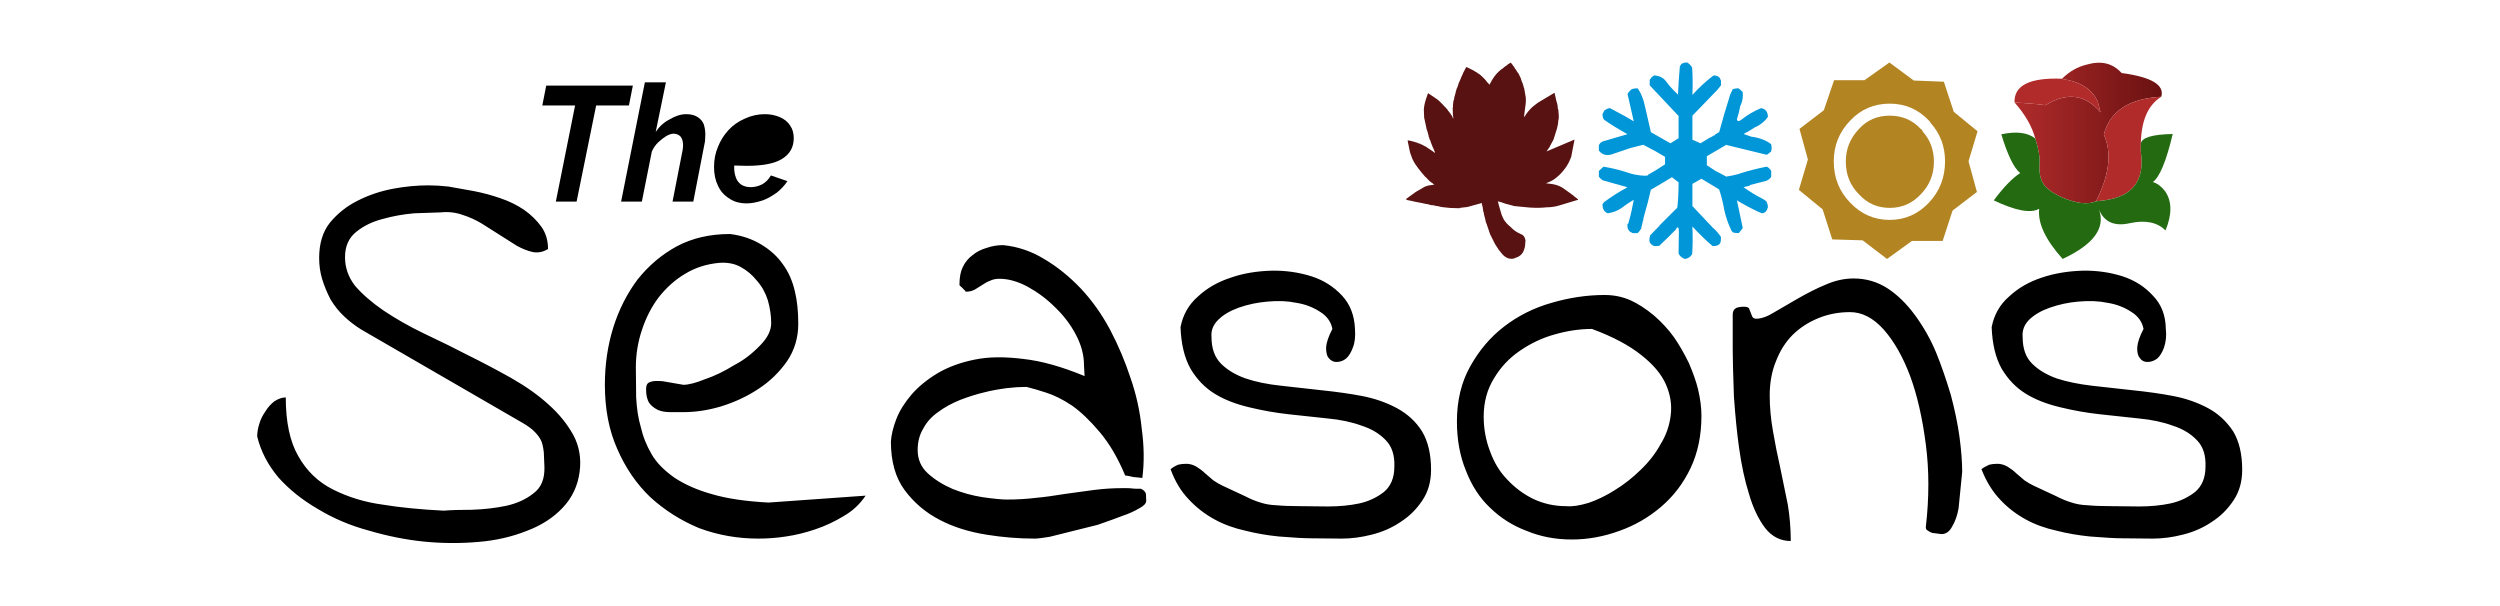 
<svg xmlns="http://www.w3.org/2000/svg" version="1.1" xmlns:xlink="http://www.w3.org/1999/xlink" preserveAspectRatio="none" x="0px" y="0px" width="330px" height="80px" viewBox="0 0 330 80">
<defs>
<linearGradient id="Gradient_1" gradientUnits="userSpaceOnUse" x1="292.188" y1="11.75" x2="316.612" y2="11.75" spreadMethod="pad">
<stop  offset="0%" stop-color="#B12B2B"/>

<stop  offset="100%" stop-color="#6A1111"/>
</linearGradient>

<g id="Layer1_0_MEMBER_0_MEMBER_0_MEMBER_0_MEMBER_0_MEMBER_0_FILL">
<path fill="#000000" stroke="none" d="
M 48.35 31.05
Q 48.35 28.9 47.25 27.35 46.1 25.75 44.4 24.55 42.65 23.35 40.45 22.6 38.3 21.85 36 21.4
L 31.8 20.65
Q 30 20.45 28.5 20.45 25.6 20.45 22.65 21 19.45 21.6 16.7 23 14 24.35 12.1 26.65 10.3 28.9 10.3 32.55 10.3 34.4 10.8 36.05 11.3 37.7 12.2 39.45 13.2 41.1 14.5 42.3 15.7 43.45 17.3 44.45
L 44.05 59.95
Q 45.45 60.75 46.15 61.5 46.9 62.25 47.25 63.05 47.5 63.65 47.65 64.9
L 47.75 67.3
Q 47.85 70.3 45.95 71.7 44.1 73.2 41.35 73.8 38.7 74.35 35.7 74.45 32.8 74.45 31 74.6 25.1 74.3 20.9 73.6 16.4 73 12.55 71.05 8.9 69.2 6.85 65.55 4.75 61.95 4.75 55.75 3.85 55.75 2.85 56.4 1.95 57.1 1.35 58.1 0.65 59.1 0.35 60.15 0 61.25 0 62.25 0.9 65.95 3.55 69.1 6.25 72.1 10.05 74.3 13.9 76.65 18.5 77.9 23.25 79.3 27.75 79.75 32.3 80.2 36.8 79.8 41.1 79.45 44.85 77.95 48.45 76.6 50.8 74.1 53.15 71.6 53.6 68.15 54.05 64.8 52.55 62 51 59.2 48.4 56.9 45.95 54.65 42.2 52.5 38.45 50.4 34.9 48.65 32.35 47.3 27.5 45 24 43.3 20.95 41.25 18.05 39.25 16.25 37.15 14.6 35 14.6 32.4 14.6 29.7 16.45 28.2 18.3 26.7 20.85 26.05 23.3 25.35 26.1 25.1
L 30.5 24.95
Q 32.4 24.75 34.1 25.35 35.85 25.9 37.4 26.85
L 43.15 30.5
Q 44.5 31.25 45.8 31.55 47.1 31.8 48.35 31.05
M 73.25 9.1
Q 72.5 8.6 71.35 8.6 70 8.6 68.6 9.45 67.2 10.15 66.25 11.55
L 67.95 3.3 64.45 3.3 60.5 23.15 63.95 23.15 65.6 14.85
Q 65.95 14 66.65 13.3 67.35 12.65 68 12.25 68.7 11.85 69.2 11.85 69.95 11.85 70.4 12.35 70.8 12.85 70.8 13.85
L 70.75 14.45 69.05 23.15 72.5 23.15 74.45 13.1 74.5 12
Q 74.5 11.15 74.25 10.3 73.95 9.55 73.25 9.1
M 84.4 8.6
Q 82.65 8.6 81.05 9.35 79.45 10.05 78.35 11.25 77.2 12.5 76.6 14.05 75.95 15.55 75.95 17.4 75.95 19.2 76.6 20.5 77.2 21.85 78.5 22.65 79.65 23.45 81.4 23.45 82.55 23.45 84.05 22.95 85.15 22.55 86.4 21.65 87.45 20.8 88.15 19.75
L 85.4 18.8
Q 84.85 19.75 84 20.25 83.05 20.75 82.05 20.75 81.15 20.75 80.5 20.35 79.85 19.9 79.6 19.2 79.3 18.45 79.3 17.5
L 79.3 17.15 81.4 17.2
Q 85.4 17.2 87.25 16.05 89.2 14.85 89.2 12.6 89.2 11.35 88.6 10.5 88.05 9.6 86.9 9.1 85.75 8.6 84.4 8.6
M 123.4 36
Q 125.6 36 128.05 37.3 130.6 38.7 132.6 40.7 134.8 42.8 136.1 45.3 137.45 47.85 137.45 50.35
L 137.55 52.2
Q 131.9 49.85 127.4 49.35 122.7 48.75 119.3 49.45 115.8 50.15 113.15 51.7 110.55 53.25 108.8 55.25 107.05 57.3 106.25 59.35 105.45 61.45 105.35 63.1 105.35 68.1 107.65 71.2 110 74.35 113.5 76.15 116.85 77.9 121.25 78.6 125.3 79.25 129.25 79.25 129.95 79.25 131.75 78.95
L 139.75 76.95
Q 142.75 75.9 143.75 75.5 145.4 74.95 146.65 74.2 147.8 73.6 147.8 72.95
L 147.75 71.8
Q 147.6 71.25 146.9 70.95
L 146.3 70.95
Q 145.75 70.95 145.45 70.9 145.1 70.85 144.45 70.85
L 143.85 70.85
Q 141.5 70.85 139.15 71.15
L 134.4 71.8
Q 131.35 72.3 129.6 72.45 127.2 72.75 124.65 72.75 123.35 72.75 120.55 72.35 118.05 71.95 115.65 71 113.2 69.95 111.5 68.4 109.8 66.85 109.8 64.5 109.8 62.45 110.75 60.9 111.6 59.3 113.25 58.15 114.8 57 116.9 56.15 119.15 55.3 120.9 54.9 122.4 54.5 124.65 54.2 126.3 54 127.9 54 129.5 54.4 131.15 54.95 133.2 55.6 135.45 57.1 137.65 58.65 140.05 61.5 142.5 64.4 144.3 68.75
L 144.75 68.8 145.65 69 147.15 69.15
Q 147.65 65.35 147.05 60.95 146.6 56.55 145.2 52.55 143.85 48.4 141.8 44.5 139.75 40.65 136.95 37.65 134.1 34.65 130.9 32.75 127.65 30.75 124 30.4 122.6 30.4 121.3 30.85 119.9 31.25 118.95 32.05 117.9 32.8 117.3 34.05 116.75 35.15 116.75 37 116.75 37.15 117.05 37.35
L 117.7 38
Q 117.7 38.15 117.9 38.15 118.6 38.15 119.3 37.8
L 120.5 37.05
Q 121.3 36.5 121.8 36.35 122.45 36 123.4 36
M 248.55 42.3
L 248 40.9
Q 247.75 40.65 247.2 40.65 246.45 40.65 245.9 40.85 245.3 41.15 245.3 41.95
L 245.3 47.75
Q 245.3 50 245.5 55.6 245.85 60.55 246.35 64.1 246.95 68.45 248 71.8 249 75.25 250.7 77.5 252.4 79.65 254.95 79.65 254.95 76.5 254.45 73.55
L 253.2 67.45
Q 252.5 64.35 252 61.4 251.45 58.35 251.45 55.4 251.45 52.25 252.5 49.7 253.5 47.1 255.3 45.3 257.1 43.55 259.55 42.55 262 41.55 264.8 41.55 267.8 41.55 270.4 44.45 273 47.4 274.8 52.2 276.55 56.95 277.4 63.55 278.25 70 277.4 77.35 277.4 77.75 277.7 77.9 278.05 78.15 278.45 78.3
L 280 78.5
Q 281.15 78.5 281.8 77.2 282.55 75.95 282.85 74.2
L 283.45 68.15
Q 283.45 65.7 283 62.3 282.55 59.05 281.55 55.3 280.35 51.3 279.1 48.25 277.75 45 275.6 42.05 273.5 39.2 271.05 37.6 268.5 35.95 265.4 35.95 263.05 35.95 260.7 37 258.75 37.8 256.2 39.25
L 252.25 41.55
Q 250.5 42.65 249.2 42.65 248.75 42.65 248.55 42.3
M 61.8 7.15
L 62.45 3.85 48.05 3.85 47.4 7.15 52.85 7.15 49.65 23.15 53.1 23.15 56.35 7.15 61.8 7.15
M 87.4 33.6
Q 86.05 31.65 83.8 30.3 81.5 28.9 78.6 28.55 73.6 28.55 69.75 30.6 66 32.65 63.25 36.1 60.6 39.65 59.2 44.1 57.8 48.6 57.8 53.65 57.8 59.7 59.85 64.3 61.9 69.05 65.35 72.35 68.9 75.6 73.45 77.5 78.15 79.25 83.3 79.25 85.65 79.25 87.9 78.9 90.3 78.55 92.8 77.7 95.3 76.85 97.5 75.5 99.7 74.25 101.15 72.1
L 85 73.25
Q 79.3 72.95 75.6 71.85 72 70.85 69.35 69.1 66.75 67.25 65.6 65.25 64.3 63.05 63.75 60.6 63.15 58.55 63 55.75
L 62.95 50.75
Q 62.95 47.55 63.95 44.55 64.95 41.5 66.7 39.15 68.65 36.65 71.1 35.2 73.6 33.65 76.8 33.35 78.9 33.2 80.4 34.05 81.95 34.9 83.1 36.35 84.3 37.7 84.9 39.6 85.45 41.55 85.45 43.4 85.45 45.2 83.65 47.05 81.65 49.15 79.35 50.35 76.75 51.95 74.5 52.7 72.15 53.65 70.85 53.65
L 67.4 53.05
Q 66.1 52.95 65.6 53.1 64.95 53.25 64.8 53.6 64.65 53.9 64.65 54.4 64.65 55.9 65.2 56.7 65.65 57.35 66.65 57.85 67.5 58.2 68.65 58.2
L 70.85 58.2
Q 73.9 58.2 77.1 57.25 80.5 56.2 83.3 54.35 86.15 52.5 88.1 49.7 89.95 46.95 89.95 43.5 89.95 40.4 89.4 38.15 88.8 35.5 87.4 33.6
M 163.2 40.8
Q 165.5 40 167.95 39.8 170.6 39.55 172.75 40 174.95 40.35 176.7 41.5 178.4 42.55 178.75 44.35 177.8 46.15 177.7 47.4 177.7 48.7 178.1 49.15 178.65 49.85 179.4 49.85 180.3 49.85 181 49.3 181.7 48.7 182.15 47.45 182.65 46.25 182.5 44.3 182.35 40.95 180.35 38.8 178.25 36.55 175.3 35.6 172.15 34.6 168.7 34.65 164.9 34.75 161.9 35.8 158.65 36.85 156.4 38.95 154.1 40.95 153.5 44.05 153.65 48.25 155.15 50.95 156.75 53.65 159.2 55.15 161.55 56.6 164.95 57.4 168.25 58.2 171.45 58.55
L 177.95 59.25
Q 181.15 59.55 183.6 60.45 186.1 61.25 187.65 62.9 189.15 64.45 189.05 67.25 189.05 70.05 187.3 71.5 185.5 72.9 183.2 73.4 180.85 73.9 178 73.9
L 173.45 73.85
Q 171.05 73.85 169.45 73.7 168 73.65 166.8 73.25 165.6 72.9 164.25 72.2
L 160.5 70.45
Q 159.75 70.1 158.95 69.55
L 157.55 68.35
Q 157 67.8 156.1 67.25 155.3 66.8 154.45 66.8 153.7 66.8 153.1 66.95 152.3 67.3 151.85 67.7 152.95 70.75 154.9 72.75 156.7 74.7 159.15 76.05 161.4 77.3 164.35 77.95 166.9 78.6 169.85 78.9 173.55 79.2 175.3 79.2
L 180.3 79.25
Q 182.7 79.25 185.25 78.6 187.9 77.95 190.05 76.5 192.25 75.1 193.7 72.9 195.15 70.75 195.15 67.8 195.15 63.9 193.65 61.4 192.15 59 189.5 57.55 186.8 56.1 183.6 55.5 180.75 54.95 176.9 54.55
L 170.2 53.8
Q 166.85 53.45 164.35 52.6 161.8 51.7 160.25 50.15 158.65 48.55 158.65 45.7 158.5 44.05 159.8 42.8 161 41.6 163.2 40.8
M 228.35 39.6
Q 226.35 38.7 224 38.7 219.65 38.7 215.2 40 210.8 41.25 207.3 43.95 203.9 46.55 201.65 50.6 199.45 54.55 199.45 59.75 199.45 64.3 200.95 67.95 202.4 71.7 204.95 74.1 207.55 76.65 211 77.95 214.45 79.4 218.55 79.4 222.55 79.4 226.5 77.95 230.3 76.6 233.4 73.95 236.5 71.3 238.3 67.5 240.1 63.7 240.1 58.8 240.1 56.8 239.55 54.45 239.1 52.55 238 50 236.8 47.55 235.55 45.75 234.2 43.85 232.2 42.1 230.2 40.45 228.35 39.6
M 221.9 44.35
Q 227.05 46.25 230.1 48.7 233.1 51.05 234.2 53.6 235.3 56.1 235 58.65 234.7 61.3 233.3 63.55 232.05 65.85 229.95 67.85 227.95 69.8 225.75 71.15 223.55 72.55 221.35 73.3 219.05 74 217.6 73.85 214.7 73.85 212.15 72.65 209.7 71.45 207.8 69.4 205.95 67.5 204.95 64.7 203.9 61.95 203.9 58.95 203.9 55.35 205.6 52.6 207.25 49.8 209.9 48 212.65 46.1 215.75 45.25 218.9 44.35 221.9 44.35
M 328.5 61.4
Q 326.85 58.9 324.35 57.55 321.65 56.1 318.45 55.5 315.6 54.95 311.75 54.55
L 305 53.8
Q 301.65 53.4 299.2 52.6 296.65 51.7 295.1 50.15 293.5 48.6 293.5 45.7 293.35 44.05 294.6 42.8 295.9 41.55 298.05 40.8 300.35 40 302.75 39.8 305.45 39.55 307.6 40 309.8 40.35 311.55 41.5 313.25 42.55 313.6 44.35 312.65 46.15 312.55 47.4 312.5 48.6 312.95 49.15 313.4 49.85 314.25 49.85 315.1 49.85 315.85 49.3 316.55 48.7 317 47.45 317.5 46 317.3 44.3 317.25 40.95 315.15 38.8 313.15 36.6 310.15 35.6 307 34.6 303.55 34.65 299.8 34.75 296.7 35.8 293.5 36.85 291.25 38.95 288.95 40.95 288.35 44.05 288.5 48.25 290 50.95 291.6 53.65 294.05 55.15 296.4 56.6 299.8 57.4 303.1 58.2 306.3 58.55
L 312.8 59.25
Q 316 59.55 318.45 60.45 320.95 61.25 322.5 62.9 324 64.45 323.9 67.25 323.9 70.05 322.15 71.5 320.35 72.9 318.05 73.4 315.7 73.9 312.85 73.9
L 308.3 73.85
Q 305.9 73.85 304.3 73.7 302.85 73.65 301.65 73.25 300.45 72.9 299.1 72.2
L 295.35 70.45
Q 294.6 70.1 293.8 69.55
L 292.4 68.35
Q 291.85 67.8 290.95 67.25 290.15 66.8 289.3 66.8 288.55 66.8 287.95 66.95 287.15 67.3 286.65 67.7 287.85 70.75 289.75 72.75 291.55 74.7 294 76.05 296.25 77.3 299.2 77.95 301.75 78.6 304.7 78.9 308.4 79.2 310.15 79.2
L 315.1 79.25
Q 317.55 79.25 320.1 78.6 322.75 77.95 324.9 76.5 327.1 75.1 328.55 72.9 330 70.75 330 67.8 330 63.9 328.5 61.4 Z"/>
</g>

<g id="Layer1_0_MEMBER_1_MEMBER_0_MEMBER_0_MEMBER_0_MEMBER_0_FILL">
<path fill="#0096D8" stroke="none" d="
M 243.35 2.95
L 243.3 2.95
Q 243.15 2.25 242.3 2.15
L 242.05 2.2
Q 240.1 3.7 238.6 5.4
L 238.6 5.3
Q 238.7 2.75 238.55 0.8
L 238.5 0.75
Q 238.2 0.3 237.75 0
L 237.65 0
Q 237.1 0 236.7 0.3
L 236.7 0.4
Q 236.5 0.55 236.5 0.8 236.3 3.05 236.2 5.35
L 235.4 4.55
Q 234.8 3.95 234.15 3.05 233.5 2.25 232.3 2.15
L 232.25 2.15
Q 231.7 2.45 231.5 2.95
L 231.5 3.8 236.2 8.8 236.3 8.85 236.3 12.6 234.95 13.45 231.7 11.6 230.7 7.25
Q 230.35 5.5 229.5 4.3
L 229.4 4.3
Q 228.85 4.3 228.45 4.45
L 228.45 4.55 228.4 4.55
Q 228.05 4.8 227.8 5.3
L 227.85 5.4 228.85 9.8
Q 227.6 9 224.9 7.6
L 224.8 7.6
Q 224.3 7.7 223.9 8.05
L 223.9 8.1 223.65 8.6
Q 223.65 9.15 223.9 9.5
L 223.9 9.55 223.95 9.55
Q 225.5 10.65 227.75 11.9
L 227.75 11.95 223.65 13.15 223.6 13.2
Q 223.3 13.3 223.05 13.75
L 223.05 14.65
Q 223.95 15.85 225.6 15.15
L 228.25 14.25 230.4 13.7 230.45 13.7
Q 232.6 14.8 234.05 15.7
L 234.05 16.95
Q 232.5 18 231.2 18.7
L 231.2 18.8 230.7 18.85
Q 229.1 18.8 227.6 18.25 225.75 17.65 223.85 17.35
L 223.75 17.4
Q 223.65 17.5 223.05 18.05
L 223.05 19
Q 223.2 19.25 223.6 19.55
L 223.65 19.55 223.65 19.6 227.75 20.75 227.75 20.8
Q 225.7 21.9 223.9 23.25
L 223.65 23.6
Q 223.65 24.8 224.55 25.1 225.85 24.9 226.85 24.2 227.65 23.55 228.85 22.85 228.5 24.85 228.05 26.4
L 228.05 26.5 228 26.5
Q 228 26.85 227.8 26.9 227.7 28.05 228.6 28.35
L 228.6 28.4 229.5 28.4
Q 229.9 28 230 27.75
L 230.05 27.75 230.4 26.25 230.45 26.25 230.45 25.95
Q 231.3 23 231.7 21.15
L 231.75 21.15 235.2 19.1 236.3 19.95
Q 236.3 22.15 236.1 24.1
L 236 24.25 235.95 24.35 235.9 24.35 233.1 27.15 233.1 27.25 233.05 27.25 231.55 28.8 231.55 29.05 231.5 29.05
Q 231.4 29.6 231.5 29.9
L 231.55 30
Q 231.8 30.4 232.25 30.55 232.8 30.6 233.2 30.45
L 233.25 30.4 233.25 30.35
Q 234.5 29.2 235.85 27.8
L 235.9 27.75 235.9 27.65
Q 236.15 27.35 236.25 27.5 236.35 27.6 236.35 28.2
L 236.3 31.75 236.35 31.9
Q 236.65 32.45 237.35 32.7
L 237.4 32.7
Q 238.2 32.55 238.5 31.95
L 238.55 31.95
Q 238.7 30 238.6 27.4
L 238.6 27.3
Q 240.35 29.2 241.95 30.55
L 242 30.55
Q 242.95 30.6 243.25 30 243.35 29.75 243.35 29.1
L 243.35 29.05
Q 242.8 28.2 242 27.5
L 241.9 27.45 241.9 27.4 238.6 23.9 238.6 20.2 240.1 19.35 243 21.1 243.05 21.15
Q 243.5 22.45 243.85 24.25
L 243.85 24.35
Q 244.3 26.4 245.1 28
L 245.3 28.25
Q 245.6 28.4 246.25 28.4
L 246.3 28.4 246.95 27.6 246.95 27.45 246 22.95
Q 247.65 23.95 249.35 24.75
L 249.35 24.8 249.45 24.8 250.15 25.1 250.25 25.1
Q 250.95 24.95 251.1 24.2
L 251.15 24.15
Q 251.15 23.55 250.9 23.15
L 250.9 23.1 250.3 22.7 250.25 22.7 250.2 22.65
Q 248.6 21.85 247.1 20.75
L 248.1 20.5 248.15 20.5 248.15 20.4 251.05 19.65 251.05 19.6
Q 251.55 19.35 251.7 19
L 251.7 18.05
Q 251.45 17.6 251 17.35
L 250.9 17.35
Q 248.8 17.75 246.4 18.5
L 246.4 18.55 246.3 18.55
Q 245.25 18.85 244.15 19
L 244.15 18.95 242.65 18.15 242.6 18.15 241 17.1 241 15.6 244.15 13.75 244.15 13.7 250.9 15.35 251 15.35 251.65 14.85 251.7 14.7
Q 251.85 14.25 251.7 13.7
L 251.7 13.6
Q 250.4 12.6 248.4 12.35
L 247.1 11.9
Q 248 11.45 249.05 10.75
L 249.1 10.75
Q 250.45 10.1 251.15 9.05
L 251.15 9
Q 251.1 7.75 250 7.6 248.2 8.35 246.7 9.55 246.1 10 246 9.45 246.4 8.2 246.55 7.2
L 246.65 7.1 246.65 7.05
Q 247.1 6.05 246.95 4.85
L 246.9 4.85
Q 246.5 4.45 246.25 4.3
L 246.15 4.3
Q 245.7 4.3 245.3 4.45
L 245.2 4.65 245.2 4.7
Q 244.9 5.15 244.7 5.95 243.85 8.6 243.05 11.6
L 243 11.6 242.3 12.05 242.3 12.15 242.15 12.15
Q 241.75 12.45 241.3 12.6
L 241.25 12.65 239.95 13.45 238.6 12.85 238.6 8.85 242.75 4.55 243.35 3.8 243.35 2.95 Z"/>
</g>

<g id="Layer1_0_MEMBER_2_MEMBER_0_MEMBER_0_MEMBER_0_MEMBER_0_FILL">
<path fill="#B38422" stroke="none" d="
M 284.5 16.45
L 286 11.45 282.05 8.2 280.4 3.2 275.4 3 271.35 0 267.2 2.95 262.15 2.95 260.45 7.95 256.4 11.05 257.8 16.15 256.3 21.2 260.25 24.45 261.85 29.45 266.9 29.6 270.95 32.7 275.1 29.7 280.2 29.7 281.85 24.65 285.9 21.55 284.5 16.45
M 277.9 9.65
L 278.05 9.8 278.2 10.05
Q 280.6 12.75 280.6 16.45 280.6 20.5 277.9 23.35 275.2 26.2 271.4 26.2 267.55 26.2 264.85 23.35 262.1 20.55 262.1 16.45 262.1 12.5 264.85 9.65 267.5 6.85 271.4 6.85 275.25 6.85 277.9 9.65
M 276.75 11.2
L 276.55 11.05
Q 274.5 8.85 271.4 8.85 268.3 8.85 266.3 11.05 264.1 13.35 264.1 16.5 264.1 19.75 266.3 21.95 268.35 24.2 271.4 24.2 274.45 24.2 276.55 21.95 278.75 19.7 278.75 16.5 278.75 13.6 276.9 11.5
L 276.75 11.2 Z"/>
</g>

<g id="Layer1_0_MEMBER_3_MEMBER_0_MEMBER_0_MEMBER_0_MEMBER_0_FILL">
<path fill="#581112" fill-opacity="0.996" stroke="none" d="
M 215.9 6
L 215.7 5.15 215.7 5.1 215.65 5.05 212.9 6.7 212 7.4
Q 211.25 8.1 210.7 9
L 210.65 9 210.6 9.1 210.6 9.05 210.8 7.45
Q 210.95 6.65 210.9 5.85
L 210.65 4.4 210.65 4.35 210.6 4.25 210.55 4.1 210.55 4.05 210.35 3.4 210.25 3.2 210.1 2.75 210.1 2.7 209.7 1.85 209.5 1.6 209.45 1.55 209.45 1.5 209.35 1.35 209.35 1.3 209.25 1.25 209.25 1.2 209.2 1.1 209.1 1 209.1 0.95 209.05 0.95 209 0.8 208.8 0.55 208.75 0.5 208.75 0.45 208.65 0.35 208.65 0.3 208.35 0 208.35 0.05
Q 207.95 0.25 207.7 0.5
L 207.25 0.8 207.25 0.85 206.75 1.2
Q 205.9 1.9 205.4 2.75
L 205.2 3.05 205.2 3.1 204.85 3.7 204.7 3.5 204.4 3.2 204.4 3.15 204.3 3.05 204.3 3 204.15 2.9 204.15 2.85 203.55 2.25 203.45 2.2 203.45 2.15 203.3 2.05 203.2 1.95 203.1 1.9 203.05 1.85 203 1.85 202.75 1.65 202.55 1.55 202.4 1.45 202.35 1.45 202.35 1.4 201.25 0.85 201 0.75 200.45 1.8 200.45 1.85 200.1 2.6 200.1 2.65 199.7 3.55 199.7 3.6 199.5 4.2 199.5 4.25 199.45 4.25 199.35 4.55 199.35 4.6 199.25 4.85 199.25 5 199.15 5.3 199.15 5.35 199 5.85 199 6.05 198.9 6.3 198.9 6.35 198.85 6.5 198.85 6.6 198.8 6.95 198.8 7.35 198.75 7.55
Q 198.75 8.75 198.85 9.25
L 198.85 9.35 198.7 9.1 198.7 9 198.5 8.7 198.45 8.65 198.35 8.5 198.35 8.45 198.2 8.3 198.1 8.15 197.95 8 197.95 7.95 197.85 7.8 197.6 7.55 197.6 7.5 197.25 7.2 197.25 7.15 196.5 6.4 196.25 6.2 196.2 6.15 194.65 5.1 194.25 6.25 194.25 6.3
Q 194 7.05 193.95 7.85
L 194 9.15 194.45 11.25 194.5 11.3 194.75 12.2 194.75 12.3 194.8 12.45 194.85 12.55 194.95 12.9 195 12.9 195.15 13.4 195.25 13.6 195.25 13.65 195.3 13.75 195.35 13.9 195.4 14 195.45 14.15 195.5 14.25 195.5 14.3 195.55 14.3 195.65 14.6 195.7 14.7 195.75 14.85 195.8 14.9 195.8 15.05 195.6 14.9 195.5 14.85 195.4 14.75 195.15 14.6 195.1 14.55 194.9 14.45 194.9 14.4 194.7 14.3 194.55 14.2 194.45 14.15 194.45 14.1 193.95 13.85 193.8 13.75 193.6 13.65 193.4 13.6 193.4 13.55 192.9 13.4 192.9 13.35 192.85 13.35 191.6 13
Q 191.4 12.95 191.25 13
L 191.55 14.45 191.55 14.5 191.75 15.3 191.8 15.3 191.8 15.35 192 15.95 192.3 16.55 192.55 16.95 192.6 17.05 192.65 17.05 192.65 17.15 192.7 17.15 192.7 17.2 192.75 17.2 192.85 17.4 192.95 17.5 193 17.6 193.1 17.7 193.2 17.85 193.25 17.9 193.4 18.1 193.45 18.15 193.6 18.35 193.65 18.4 194.2 19.05 194.25 19.05 194.3 19.15 194.35 19.15 194.65 19.5 194.7 19.5 194.8 19.65 195.05 19.85 195.15 19.95 195.2 19.95 195.3 20.05 195.35 20.05 195.45 20.15 195.7 20.35 195.55 20.35 194.55 20.5 194.55 20.55 194.5 20.55 194.15 20.65 192.6 21.55 190.95 22.75 191.2 22.9 191.95 23.05 192 23.05 192.35 23.15 193.65 23.4 193.7 23.4 193.85 23.45 194.15 23.5 194.3 23.55 194.45 23.55 195.2 23.75 195.45 23.75 195.9 23.85 196.05 23.9 196.25 23.9 196.85 24.05 197.25 24.1
Q 198.3 24.25 199.55 24.25
L 199.95 24.25 199.95 24.2 201.2 24.05 203.55 23.4 203.6 23.4 203.6 23.65 203.65 23.65 203.65 23.9 203.7 23.9 203.85 24.9 203.9 24.9 203.95 25.3 204.15 26.05
Q 204.2 26.5 204.45 27.05
L 204.95 28.55 205.75 30.15 205.9 30.4
Q 206.4 31.25 206.95 31.85 207.4 32.4 208 32.6 208.55 32.75 209.05 32.6
L 209.05 32.55
Q 210.25 32.25 210.6 31.2 210.8 30.7 210.8 30.25
L 210.8 30.2 210.85 29.65 210.85 29.6
Q 210.7 28.75 210.05 28.55 209.15 28.15 208.6 27.6
L 208.4 27.4
Q 207.65 26.8 207.25 26.15
L 206.9 25.4 206.4 23.7 206.4 23.65 206.25 23.1 206.75 23.25 206.8 23.25 207.65 23.55 207.7 23.55 209 23.9 211.6 24.15 211.65 24.15
Q 213.15 24.25 214.4 24.1
L 214.65 24.1
Q 215.65 24.05 216.45 23.8
L 219.6 22.85 219.6 22.8
Q 219.35 22.55 219.2 22.5
L 219.2 22.45 218.95 22.3 218.95 22.25 217.3 21.05
Q 216.5 20.45 215.4 20.25
L 214.25 20.1
Q 215.4 19.7 216.05 19.1 216.8 18.5 217.45 17.6 218 16.9 218.45 15.7
L 219 12.85 218.95 12.85 214.35 14.8 214.9 14 214.9 13.95 215.5 12.85 216.1 10.95 216.1 10.9
Q 216.3 10.2 216.3 9.75
L 216.3 9.7
Q 216.45 9.2 216.35 8.45
L 216.35 8.4
Q 216.35 7.9 216.2 7.5
L 216.2 7.25 216.1 6.75 216.05 6.65 215.9 6.05 215.9 6 Z"/>
</g>

<g id="Layer1_0_MEMBER_4_MEMBER_0_MEMBER_0_MEMBER_0_MEMBER_0_FILL">
<path fill="url(#Gradient_1)" stroke="none" d="
M 316.55 5.7
Q 317.4 2.75 309.95 1.75 307.75 -0.7 304.15 0.35 301.85 0.9 300.05 2.7
L 300.1 2.7 300.15 2.75
Q 304.65 3.45 306 6.55
L 306.45 8.3
Q 302.65 3.8 297.3 7.1 294.95 6.8 292.15 6.65 294.8 9.65 295.6 12.65 296.45 15.4 296.3 16.8 296.1 19.75 297.65 21 298.6 21.8 300.05 22.45 303.65 24 305.7 23.1 309.05 16.5 307 12 308.5 6.15 316.55 5.7 Z"/>
</g>

<g id="Layer1_0_MEMBER_4_MEMBER_0_MEMBER_0_MEMBER_0_MEMBER_1_FILL">
<path fill="#B12B2B" stroke="none" d="
M 306.45 8.3
L 306 6.55
Q 304.65 3.45 300.15 2.75
L 300.1 2.7 300 2.7
Q 292 2.4 292.15 6.65 294.95 6.8 297.3 7.1 302.65 3.8 306.45 8.3
M 313.15 14.9
L 313.15 13.5
Q 313.25 7.75 316.55 5.7 308.5 6.15 307 12 309.05 16.5 305.7 23.1 310.95 22.75 312.5 19.9 313.6 18 313.15 14.9 Z"/>
</g>

<g id="Layer1_0_MEMBER_4_MEMBER_0_MEMBER_0_MEMBER_0_MEMBER_2_FILL">
<path fill="#236A11" stroke="none" d="
M 313.15 13.5
L 313.15 14.9
Q 313.6 18 312.5 19.9 310.95 22.75 305.7 23.1 303.65 24 300.05 22.45 298.6 21.8 297.65 21 296.1 19.75 296.3 16.8 296.45 15.4 295.6 12.65 293.7 11.15 289.95 11.95 291.55 17.2 293.1 18.4 291.15 19.65 288.7 22.95 294.15 25.55 296.25 24.35 295.85 27.9 300.15 32.7 307.85 29.1 306.2 24.5 307.5 27.6 311.3 26.75 315.2 25.9 317.25 27.95 318.9 23.95 317.2 21.45 316.3 20.25 315.15 19.9 316.85 18.65 318.45 11.9 313.35 12 313.15 13.5 Z"/>
</g>
</defs>

<g transform="matrix( 0.794, 0, 0, 0.793, 33.95,8.25) ">
<use xlink:href="#Layer1_0_MEMBER_0_MEMBER_0_MEMBER_0_MEMBER_0_MEMBER_0_FILL"/>
</g>

<g transform="matrix( 0.794, 0, 0, 0.793, 33.95,8.25) ">
<use xlink:href="#Layer1_0_MEMBER_1_MEMBER_0_MEMBER_0_MEMBER_0_MEMBER_0_FILL"/>
</g>

<g transform="matrix( 0.794, 0, 0, 0.793, 33.95,8.25) ">
<use xlink:href="#Layer1_0_MEMBER_2_MEMBER_0_MEMBER_0_MEMBER_0_MEMBER_0_FILL"/>
</g>

<g transform="matrix( 0.794, 0, 0, 0.793, 33.95,8.25) ">
<use xlink:href="#Layer1_0_MEMBER_3_MEMBER_0_MEMBER_0_MEMBER_0_MEMBER_0_FILL"/>
</g>

<g transform="matrix( 0.794, 0, 0, 0.793, 33.95,8.25) ">
<use xlink:href="#Layer1_0_MEMBER_4_MEMBER_0_MEMBER_0_MEMBER_0_MEMBER_0_FILL"/>
</g>

<g transform="matrix( 0.794, 0, 0, 0.793, 33.95,8.25) ">
<use xlink:href="#Layer1_0_MEMBER_4_MEMBER_0_MEMBER_0_MEMBER_0_MEMBER_1_FILL"/>
</g>

<g transform="matrix( 0.794, 0, 0, 0.793, 33.95,8.25) ">
<use xlink:href="#Layer1_0_MEMBER_4_MEMBER_0_MEMBER_0_MEMBER_0_MEMBER_2_FILL"/>
</g>
</svg>
